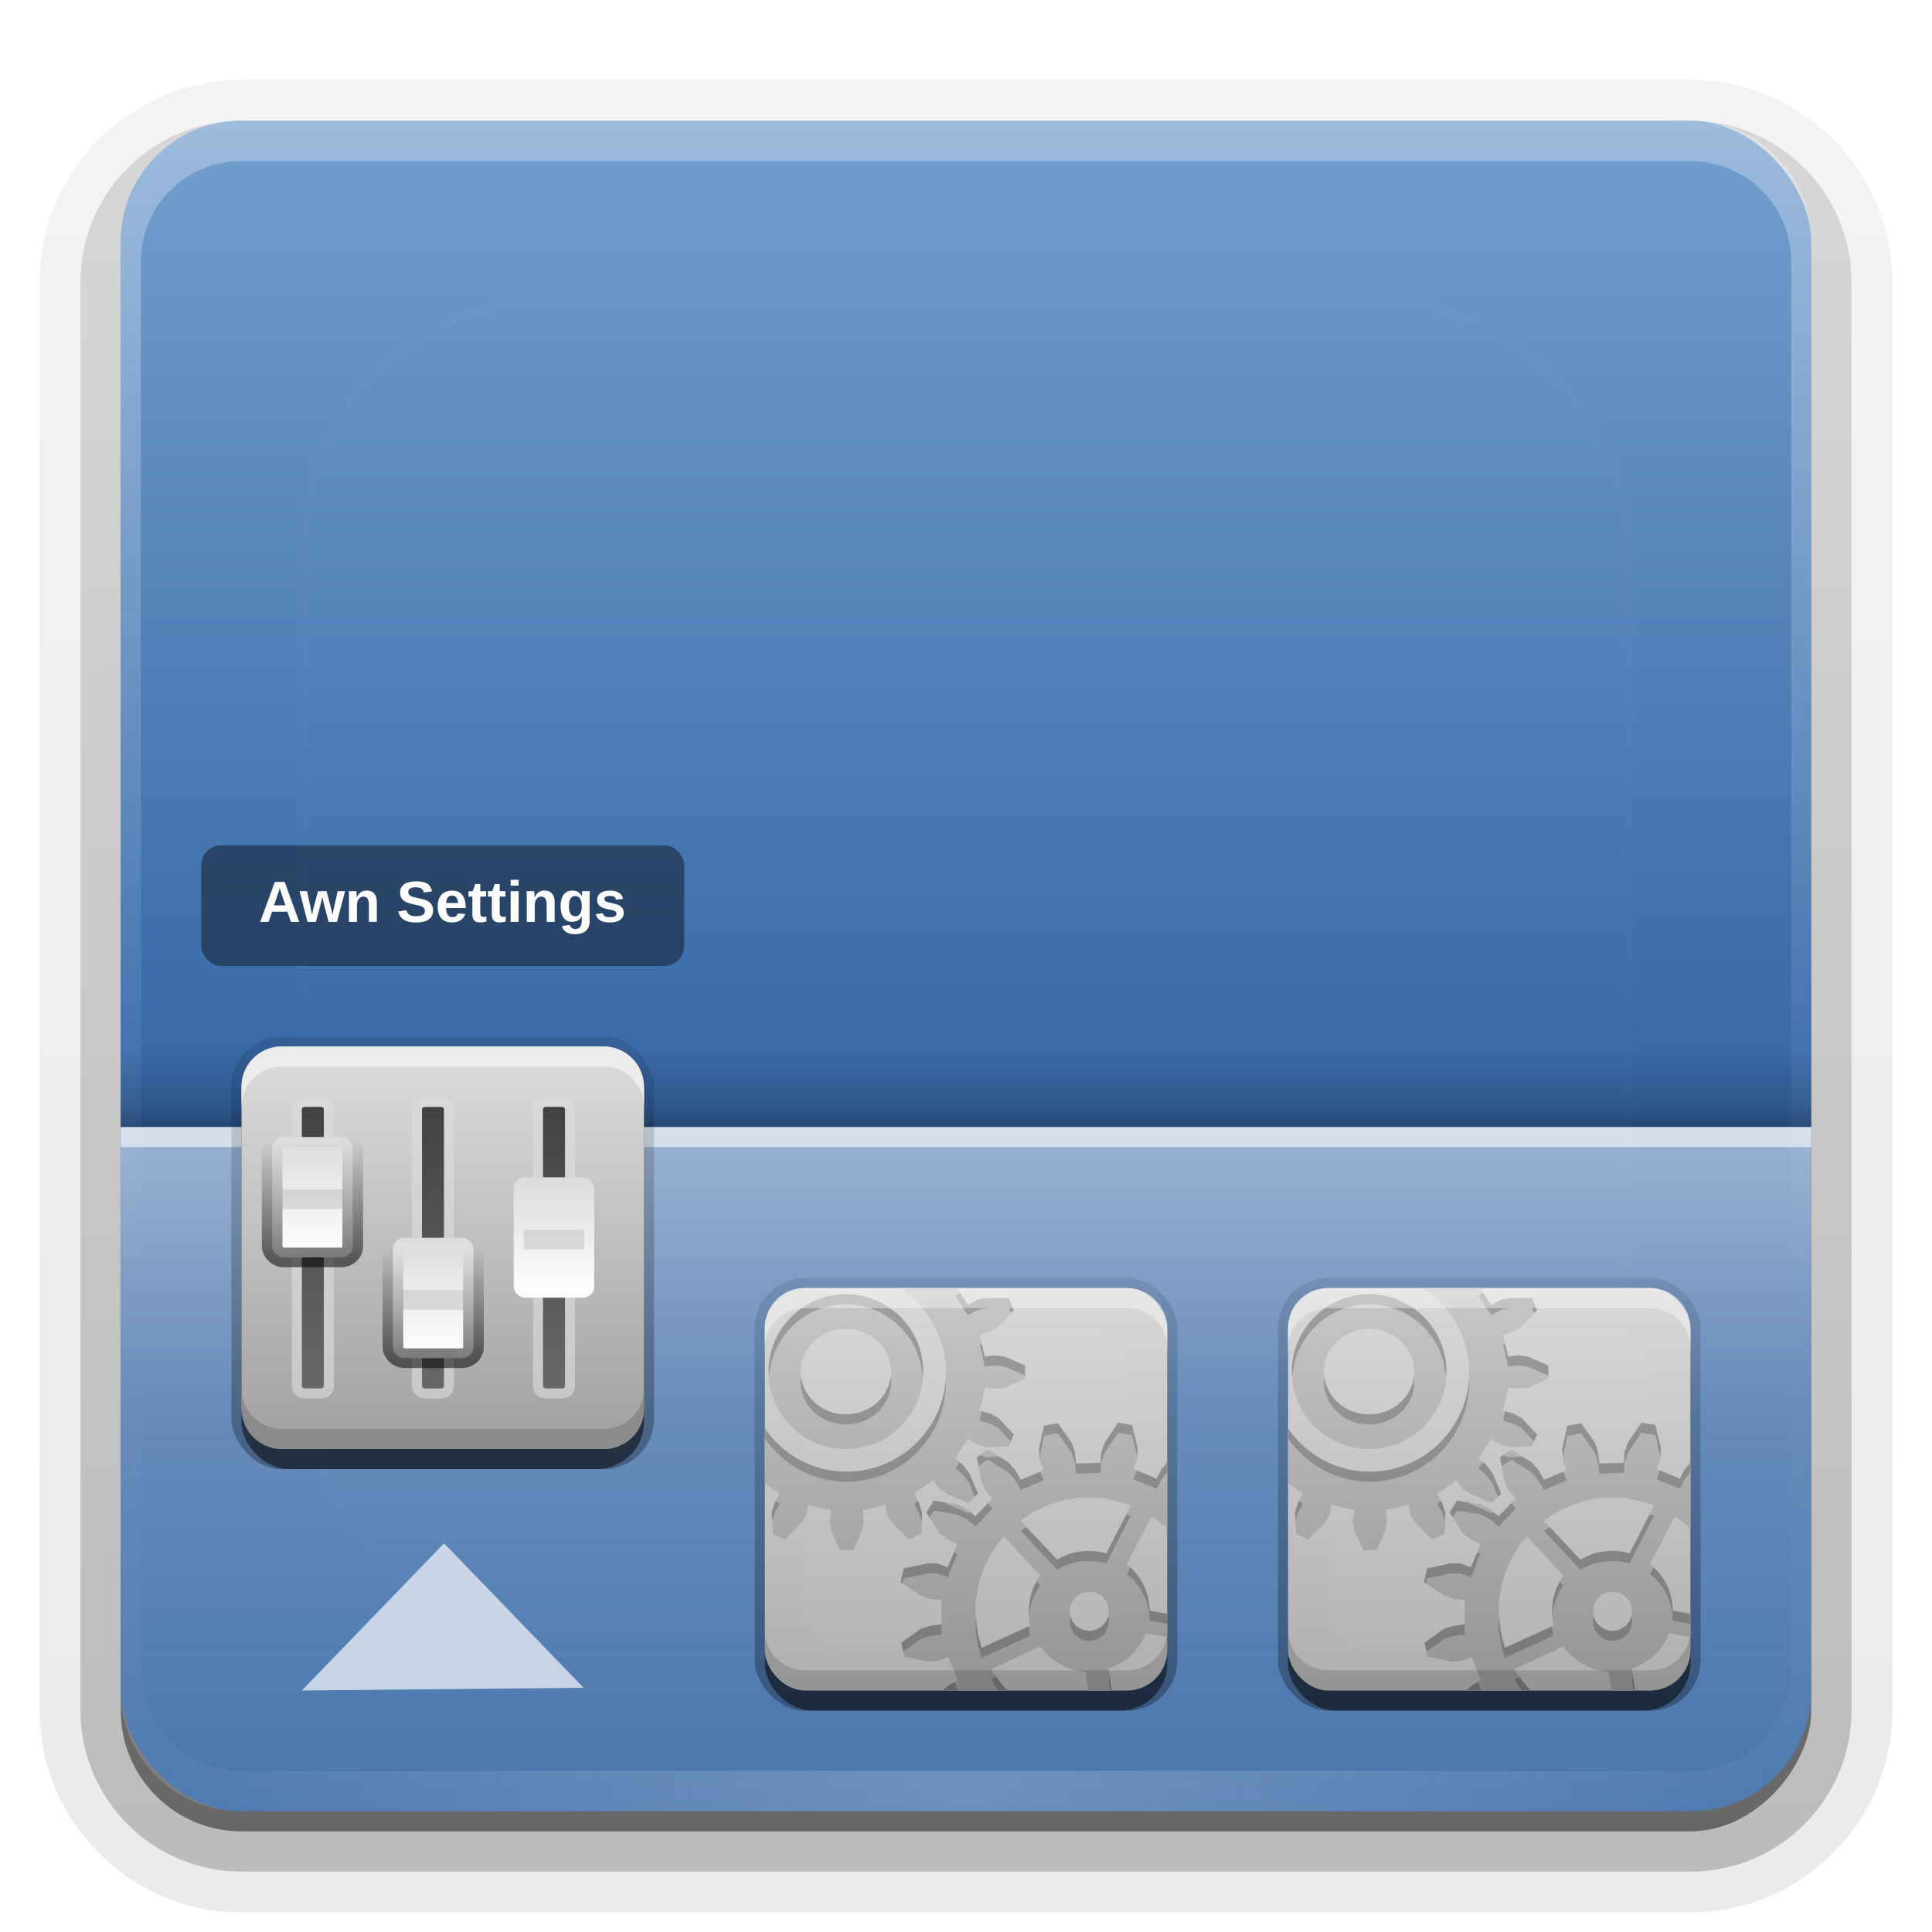 <svg height="96" width="96" xmlns="http://www.w3.org/2000/svg" xmlns:xlink="http://www.w3.org/1999/xlink"><linearGradient id="a"><stop offset="0" stop-color="#fefefe"/><stop offset="1" stop-color="#fefefe" stop-opacity="0"/></linearGradient><linearGradient id="b" gradientUnits="userSpaceOnUse" x1="36.357" x2="36.357" xlink:href="#a" y1="6" y2="63.893"/><filter id="c" color-interpolation-filters="sRGB" height="1.384" width="1.384" x="-.192" y="-.192"><feGaussianBlur stdDeviation="5.28"/></filter><linearGradient id="d" gradientUnits="userSpaceOnUse" x1="48" x2="48" xlink:href="#a" y1="20.221" y2="138.661"/><radialGradient id="e" cx="48" cy="90.172" gradientTransform="matrix(1.157 0 0 .996 -7.551 .197)" gradientUnits="userSpaceOnUse" r="42" xlink:href="#a"/><clipPath id="f"><rect height="84" rx="6" width="84" x="6" y="6"/></clipPath><linearGradient id="g" gradientUnits="userSpaceOnUse" x1="40" x2="40" y1="56.209" y2="104"><stop offset="0" stop-color="#fefefe"/><stop offset=".296" stop-color="#fefefe" stop-opacity=".498"/><stop offset="1" stop-color="#fefefe" stop-opacity="0"/></linearGradient><linearGradient id="h" gradientUnits="userSpaceOnUse" x1="16" x2="16" y1="56" y2="52.091"><stop offset="0"/><stop offset=".259" stop-opacity=".498"/><stop offset="1" stop-opacity="0"/></linearGradient><linearGradient id="i" gradientUnits="userSpaceOnUse" x1="48" x2="48" y1="56.252" y2="5.988"><stop offset="0" stop-color="#3465a4"/><stop offset="1" stop-color="#729fcf"/></linearGradient><filter id="j" color-interpolation-filters="sRGB"><feGaussianBlur stdDeviation=".8"/></filter><clipPath id="k"><path d="m33 1c-.277 0-.542.055-.781.156-.372.263-.714.582-1 .938-.138.272-.219.58-.219.906v4.969c.89 1.293 2.374 2.156 4.062 2.156 2.727 0 4.938-2.211 4.938-4.938 0-1.77-.944-3.316-2.344-4.188zm7.531 0 .562.844.469-.25.438-.094h1.125l.25.594-.75.812-.406.25-.531.156.25 1.094.5-.062.469.062 1.031.438v.656l-1.031.469-.469.031-.5-.031-.25 1.125.531.156.406.219.75.812-.25.594-1.125.031-.438-.125-.469-.281-.625.969.375.312.312.406.438 1.031-.469.469-1.031-.438-.406-.25-.312-.438-.969.656.25.438.156.5-.031 1.062-.625.281-.781-.781-.281-.406-.094-.531-1.125.25.031.5-.062.5-.438 1h-.656l-.469-1-.031-.5.031-.5-1.125-.25-.094.531-.281.406-.781.781-.594-.281-.062-1.062.156-.5.25-.438-.75-.5v8.281c0 1.108.892 2 2 2h6.844l.281-.25.469-.25-.469-1.156-.531.188-.5.031-1.156-.25-.156-.688.969-.688.5-.156.531-.062v-1.219l-.531-.031-.5-.188-1-.656.156-.688 1.156-.25h.5l.531.188.469-1.156-.5-.25-.406-.312-.625-1 .375-.594 1.156.188.5.25.406.344.844-.875-.344-.406-.219-.469-.219-1.188.562-.375 1 .625.344.375.281.5 1.125-.469-.188-.531-.031-.531.25-1.156.688-.125.688.969.156.469.062.562 1.219-.031.031-.531.188-.5.656-.969.688.125.281 1.156-.031.531-.188.5 1.156.469.25-.469.281-.344v-6.656c0-1.108-.892-2-2-2zm-5.5.312c2.122 0 3.844 1.722 3.844 3.844s-1.722 3.844-3.844 3.844-3.844-1.722-3.844-3.844 1.722-3.844 3.844-3.844zm0 1.719c-1.242 0-2.25.952-2.25 2.125s1.008 2.125 2.25 2.125 2.25-.952 2.25-2.125-1.008-2.125-2.25-2.125zm12.094 8.375c-1.276 0-2.46.442-3.406 1.156l1.812 1.938c.461-.287 1.011-.438 1.594-.438.294 0 .575.046.844.125l1.219-2.375c-.64-.252-1.333-.406-2.062-.406zm3.094.938-1.219 2.375c.686.544 1.114 1.372 1.125 2.312l.875.156v-4.219c-.242-.228-.502-.442-.781-.625zm-7.344 1c-.873.994-1.406 2.293-1.406 3.719 0 .637.118 1.241.312 1.812l2.406-1.094c-.055-.228-.062-.474-.062-.719 0-.663.199-1.284.562-1.781zm4.25 2.75c-.535 0-.969.434-.969.969s.434.969.969.969.969-.434.969-.969-.434-.969-.969-.969zm2.812 2.062c-.322.824-1.002 1.465-1.844 1.75l.156 1.094h.75c1.108 0 2-.892 2-2v-.656zm-5.25.656-2.438 1.125c.23.39.498.74.812 1.062h4l-.125-.938c-.934-.054-1.735-.535-2.25-1.25z"/></clipPath><filter id="l" color-interpolation-filters="sRGB" height="1.36" width="1.36" x="-.18" y="-.18"><feGaussianBlur stdDeviation="1.2"/></filter><clipPath id="m"><rect height="20" rx="2" width="20" x="1" y="1"/></clipPath><clipPath id="n"><rect height="20" rx="2" width="20" x="1" y="1"/></clipPath><linearGradient id="o" gradientUnits="userSpaceOnUse" x1="11.375" x2="11.375" y1="22" y2="-9.817"><stop offset="0"/><stop offset="1" stop-opacity="0"/></linearGradient><linearGradient id="p" gradientUnits="userSpaceOnUse" x1="8.059" x2="8.059" y1="21" y2=".995"><stop offset="0" stop-color="#afafaf"/><stop offset="1" stop-color="#d8d8d8"/></linearGradient><linearGradient id="q" gradientUnits="userSpaceOnUse" x1="3.983" x2="3.983" y1="20.259" y2="-.188"><stop offset="0" stop-color="#969696"/><stop offset="1" stop-color="#cacaca"/></linearGradient><linearGradient id="r" gradientUnits="userSpaceOnUse" x1="54.094" x2="53.634" xlink:href="#w" y1="42.659" y2="20.779"/><linearGradient id="s" gradientUnits="userSpaceOnUse" x1="50.448" x2="50.448" y1="20.407" y2="41.423"><stop offset="0" stop-color="#dcdcdc"/><stop offset="1" stop-color="#fefefe"/></linearGradient><linearGradient id="t" gradientUnits="userSpaceOnUse" x1="54.094" x2="54.072" xlink:href="#w" y1="42.659" y2="22.156"/><linearGradient id="u" gradientTransform="matrix(.199 0 0 .181 -1.734 -.592)" gradientUnits="userSpaceOnUse" x1="51.484" x2="51.484" y1="23" y2="105"><stop offset="0" stop-color="#414141"/><stop offset="1" stop-color="#696969"/></linearGradient><linearGradient id="v" gradientTransform="matrix(.199 0 0 .181 -1.734 -.592)" gradientUnits="userSpaceOnUse" x1="45.987" x2="45.987" y1="105" y2="22.99"><stop offset="0" stop-color="#c8c8c8"/><stop offset="1" stop-color="#d9d9d9"/></linearGradient><linearGradient id="w"><stop offset="0" stop-opacity=".539"/><stop offset="1" stop-opacity="0"/></linearGradient><linearGradient id="x" gradientUnits="userSpaceOnUse" x1="8.059" x2="8.059" y1="21" y2=".995"><stop offset="0" stop-color="#a0a0a0"/><stop offset="1" stop-color="#dcdcdc"/></linearGradient><linearGradient id="y" gradientTransform="matrix(1.006 0 0 .994 100 0)" gradientUnits="userSpaceOnUse" x1="45.448" x2="45.448" y1="92.54" y2="7.017"><stop offset="0"/><stop offset="1" stop-opacity=".588"/></linearGradient><linearGradient id="z" gradientTransform="matrix(1.024 0 0 1.012 -1.143 -98.071)" gradientUnits="userSpaceOnUse" x1="32.251" x2="32.251" xlink:href="#y" y1="6.132" y2="90.239"/><linearGradient id="A" gradientTransform="translate(0 -97)" gradientUnits="userSpaceOnUse" x1="32.251" x2="32.251" xlink:href="#y" y1="6.132" y2="90.239"/><g><g fill="url(#z)"><path d="m12-95.031c-5.511 0-10.031 4.52-10.031 10.031v71c0 5.511 4.52 10.031 10.031 10.031h72c5.511 0 10.031-4.52 10.031-10.031v-71c0-5.511-4.52-10.031-10.031-10.031z" opacity=".08" transform="scale(1 -1)"/><path d="m12-94.031c-4.972 0-9.031 4.06-9.031 9.031v71c0 4.972 4.06 9.031 9.031 9.031h72c4.972 0 9.031-4.06 9.031-9.031v-71c0-4.972-4.06-9.031-9.031-9.031z" opacity=".1" transform="scale(1 -1)"/><path d="m12-93c-4.409 0-8 3.591-8 8v71c0 4.409 3.591 8 8 8h72c4.409 0 8-3.591 8-8v-71c0-4.409-3.591-8-8-8z" opacity=".2" transform="scale(1 -1)"/><rect height="85" opacity=".3" rx="7" transform="scale(1 -1)" width="86" x="5" y="-92"/></g><rect fill="url(#A)" height="84" opacity=".45" rx="6" transform="scale(1 -1)" width="84" x="6" y="-91"/></g><rect fill="url(#i)" height="84" rx="6" width="84" x="6" y="6"/><path d="m12 6c-3.324 0-6 2.676-6 6v2 68 2c0 .335.041.651.094.969.049.296.097.597.188.875.01.03.021.064.031.094.099.288.235.547.375.812.145.274.316.536.5.781s.374.473.594.688c.44.428.943.815 1.5 1.094.279.14.573.247.875.344-.256-.1-.487-.236-.719-.375-.007-.004-.024.004-.031 0-.032-.019-.062-.043-.094-.062-.12-.077-.231-.164-.344-.25-.106-.081-.213-.161-.312-.25-.178-.161-.347-.345-.5-.531-.108-.13-.218-.265-.312-.406-.025-.038-.038-.086-.062-.125-.065-.103-.13-.205-.188-.312-.101-.195-.206-.416-.281-.625-.008-.022-.024-.041-.031-.062-.032-.092-.036-.187-.062-.281-.03-.107-.07-.203-.094-.312-.073-.342-.125-.698-.125-1.062v-2-68-2c0-2.782 2.218-5 5-5h2 68 2c2.782 0 5 2.218 5 5v2 68 2c0 .364-.052.721-.125 1.062-.044.207-.088.398-.156.594-.008.022-.023.041-.031.062-.063.174-.138.367-.219.531-.042.083-.079.17-.125.25-.055.097-.127.188-.188.281-.094.141-.205.276-.312.406-.143.174-.303.347-.469.5-.011.01-.02.021-.031.031-.138.126-.285.234-.438.344-.103.073-.204.153-.312.219-.007.004-.024-.004-.031 0-.232.139-.463.275-.719.375.302-.097.596-.204.875-.344.557-.279 1.06-.666 1.5-1.094.22-.214.409-.442.594-.688s.355-.508.5-.781c.14-.265.276-.525.375-.812.01-.031.021-.063.031-.094.09-.278.139-.579.188-.875.052-.318.094-.634.094-.969v-2-68-2c0-3.324-2.676-6-6-6z" fill="url(#b)" opacity=".3"/><path d="m12 90c-3.324 0-6-2.676-6-6v-2-68-2c0-.335.041-.651.094-.969.049-.296.097-.597.188-.875.01-.03.021-.064.031-.094.099-.288.235-.547.375-.812.145-.274.316-.536.5-.781s.374-.473.594-.688c.44-.428.943-.815 1.5-1.094.279-.14.573-.247.875-.344-.256.1-.487.236-.719.375-.007.004-.024-.004-.031 0-.032.019-.062.043-.094.062-.12.077-.231.164-.344.25-.106.081-.213.161-.312.25-.178.161-.347.345-.5.531-.108.13-.218.265-.312.406-.025.038-.038.086-.062.125-.065.103-.13.205-.188.312-.101.195-.206.416-.281.625-.008.022-.024.041-.031.062-.032.092-.036.187-.062.281-.03.107-.07.203-.094.312-.073.342-.125.698-.125 1.062v2 68 2c0 2.782 2.218 5 5 5h2 68 2c2.782 0 5-2.218 5-5v-2-68-2c0-.364-.052-.721-.125-1.062-.044-.207-.088-.398-.156-.594-.008-.022-.023-.041-.031-.062-.063-.174-.138-.367-.219-.531-.042-.083-.079-.17-.125-.25-.055-.097-.127-.188-.188-.281-.094-.141-.205-.276-.312-.406-.143-.174-.303-.347-.469-.5-.011-.01-.02-.021-.031-.031-.138-.126-.285-.234-.438-.344-.103-.073-.204-.153-.312-.219-.007-.004-.024.004-.031 0-.232-.139-.463-.275-.719-.375.302.097.596.204.875.344.557.279 1.06.666 1.5 1.094.22.214.409.442.594.688s.355.508.5.781c.14.265.276.525.375.812.01.031.021.063.031.094.09.278.139.579.188.875.052.318.094.634.094.969v2 68 2c0 3.324-2.676 6-6 6z" fill="url(#e)" opacity=".2"/><rect height="66" rx="12" style="opacity:.1;stroke:#fefefe;stroke-width:.5;stroke-linecap:round;clip-path:url(#f);fill:url(#d);filter:url(#c)" width="66" x="15" y="15"/><path d="m6 56v28c0 3.324 2.676 6 6 6h72c3.324 0 6-2.676 6-6v-28z" fill="url(#g)" opacity=".5"/><path d="m6 56h84v1h-84z" fill="#fefefe" opacity=".6"/><path d="m6 56h84v1h-84z" opacity="0"/><path d="m6 52h84v4h-84z" fill="url(#h)" opacity=".3"/><path d="m22.065 76.686-7.065 7.314 14-.135z" fill="#fefefe" fill-opacity=".678"/><g transform="translate(-80.75 21.5)"><g transform="translate(117.75 41.5)"><g><g><rect fill="url(#o)" height="21.5" opacity=".3" rx="2.5" width="21" x=".5" y=".5"/><rect height="20" opacity=".5" rx="2.381" ry="2.326" width="20" x="1" y="2"/></g><rect fill="url(#p)" fill-rule="evenodd" height="20" rx="2" width="20" x="1" y="1"/></g><rect clip-path="url(#m)" fill="#fefefe" filter="url(#l)" height="16" opacity=".15" rx="2" width="16" x="3" y="3"/><path clip-path="url(#n)" d="m4.75-3.656-.469 1-.031.469.031.531-1.125.219-.094-.469-.281-.438-.781-.781-.594.25-.062 1.125.156.469.25.438-.969.625-.312-.375-.375-.312-1.062-.375-.469.438.438 1.031.281.406.406.312-.656.938-.406-.25-.469-.094h-1.125l-.281.594.781.812.438.25.5.156-.25 1.094-.5-.062-.5.062-1 .438v.656l1 .469.5.031.5-.031.25 1.125-.5.156-.438.219-.781.812.281.594 1.125.031.469-.125.406-.281.656.969-.406.312-.281.406-.438 1.031.469.469 1.062-.438.375-.25.312-.438.969.656-.25.438-.156.5.062 1.062.594.281.781-.781.281-.406.094-.531 1.125.25-.031.5.031.5.469 1h.656l.438-1 .062-.5-.031-.5 1.125-.25.094.531.281.406.781.781.625-.281.031-1.062-.156-.5-.25-.438.969-.656.312.438.406.25 1.031.438.469-.469-.438-1.031-.312-.406-.375-.312.625-.969.469.281.438.125 1.125-.031.25-.594-.75-.812-.406-.219-.531-.156.25-1.125.5.031.469-.031 1.031-.469v-.656l-1.031-.438-.469-.062-.5.062-.25-1.094.531-.156.406-.25.75-.812-.25-.594h-1.125l-.438.094-.469.25-.625-.938.375-.312.312-.406.438-1.031-.469-.438-1.031.375-.406.312-.312.375-.969-.625.25-.438.156-.469-.031-1.125-.625-.25-.781.781-.281.438-.094.469-1.125-.219.031-.531-.062-.469-.438-1zm.312 3.906c2.727 0 4.938 2.211 4.938 4.938 0 2.727-2.211 4.938-4.938 4.938-2.727 0-4.938-2.211-4.938-4.938 0-2.727 2.211-4.938 4.938-4.938zm-.031 1.062c-2.122 0-3.844 1.722-3.844 3.844s1.722 3.844 3.844 3.844 3.844-1.722 3.844-3.844-1.722-3.844-3.844-3.844zm0 1.719c1.242 0 2.25.952 2.25 2.125s-1.008 2.125-2.25 2.125-2.25-.952-2.25-2.125 1.008-2.125 2.25-2.125zm13.531 4.656-.656.969-.188.5-.031.531-1.219.031-.062-.562-.156-.469-.688-.969-.688.125-.25 1.156.031.531.188.531-1.125.469-.281-.5-.344-.375-1-.625-.562.375.219 1.188.219.469.344.406-.844.875-.406-.344-.5-.25-1.156-.188-.375.594.625 1 .406.312.5.25-.469 1.156-.531-.188h-.5l-1.156.25-.156.688 1 .656.5.188.531.031v1.219l-.531.062-.5.156-.969.688.156.688 1.156.25.5-.031.531-.188.469 1.156-.469.25-.406.344-.625 1 .406.562 1.156-.188.469-.25.406-.344.875.844-.344.438-.219.469-.219 1.156.594.375 1-.625.344-.406.25-.5 1.125.469-.156.531-.031.5.25 1.188.688.125.688-1 .156-.469.031-.562h1.25l.031.531.188.5.688.969.688-.156.25-1.156-.062-.5-.156-.531 1.125-.469.25.469.344.406 1 .625.594-.406-.219-1.156-.25-.469-.344-.406.875-.875.406.344.469.219 1.188.219.375-.594-.656-1-.406-.344-.469-.25.469-1.125.5.156.531.031 1.156-.25.125-.688-.969-.688-.5-.156-.531-.031-.031-1.25.562-.031.469-.188.969-.688-.125-.688-1.156-.219-.531.031-.5.156-.5-1.125.5-.25.375-.344.625-1-.375-.594-1.188.219-.438.25-.438.344-.875-.875.344-.406.25-.469.188-1.156-.594-.406-.969.656-.344.406-.25.469-1.156-.469.188-.5.031-.531-.281-1.156zm-1.438 3.719c.73 0 1.422.154 2.062.406l-1.219 2.375c-.269-.079-.55-.125-.844-.125-.583 0-1.133.15-1.594.438l-1.812-1.938c.946-.715 2.13-1.156 3.406-1.156zm3.094.938c1.539 1.009 2.563 2.742 2.562 4.719 0 .148-.02.293-.031.438l-2.625-.469c-.011-.94-.439-1.768-1.125-2.312zm-7.344 1 1.812 1.938c-.363.497-.562 1.119-.562 1.781 0 .245.007.491.062.719l-2.406 1.094c-.195-.572-.312-1.175-.312-1.812 0-1.426.533-2.725 1.406-3.719zm4.25 2.75c.535 0 .969.434.969.969s-.434.969-.969.969-.969-.434-.969-.969.434-.969.969-.969zm2.812 2.062 2.625.469c-.56 1.937-2.154 3.463-4.125 3.938l-.344-2.656c.841-.285 1.522-.926 1.844-1.75zm-5.25.656c.515.715 1.316 1.196 2.25 1.25l.375 2.656c-.06.002-.127-0-.188 0-2.071 0-3.892-1.116-4.875-2.781z" fill="url(#q)"/></g><path d="m128.438 42.719-.219.188.625.938.469-.25.438-.094h1.125l.094.25.156-.156-.25-.594h-1.125l-.438.094-.469.25-.406-.625zm-5.656.094c-2.122 0-3.844 1.722-3.844 3.844 0 .085.026.166.031.25.13-2.004 1.776-3.594 3.812-3.594s3.682 1.59 3.812 3.594c.005-.084.031-.165.031-.25 0-2.122-1.722-3.844-3.844-3.844zm6.75 2.469-.094.031.25 1.094.5-.062.469.062 1.031.438v-.5l-1.031-.438-.469-.062-.5.062-.156-.625zm-8.969 1.625c-.01.082-.031.166-.031.25 0 1.173 1.008 2.125 2.25 2.125s2.25-.952 2.25-2.125c0-.084-.021-.168-.031-.25-.131 1.056-1.066 1.875-2.219 1.875s-2.088-.819-2.219-1.875zm7.188.031c-.132 2.609-2.296 4.688-4.938 4.688-1.692 0-3.171-.858-4.062-2.156v.5c.89 1.293 2.374 2.156 4.062 2.156 2.727 0 4.938-2.211 4.938-4.938 0-.085.004-.166 0-.25zm1.781 1.688-.094.469.531.156.406.219.594.656.156-.344-.75-.812-.406-.219-.438-.125zm6.781.562-.656.969-.188.5-.031.531-1.219.031-.062-.562-.156-.469-.688-.969-.688.125-.25 1.156.031.406.219-1.062.688-.125.688.969.156.469.062.562 1.219-.031.031-.531.188-.5.656-.969.688.125.25 1.062.031-.406-.281-1.156zm-6.875 1.625-.156.094.094.438.469-.312 1 .625.344.375.281.5 1.125-.469-.156-.438-.969.406-.281-.5-.344-.375-.438-.281-.656.031-.312-.094zm-1 .344-.219.312.375.312.312.406.281.688.156-.156-.438-1.031-.312-.406zm10.312 0-.281.344-.25.469-1-.406-.156.438 1.156.469.25-.469.281-.344zm-11.594 1.906-.375.594.156.25.219-.344 1.156.188.5.25.406.344.844-.875-.219-.281-.625.656-.281-.219-.062.062-1.031-.438-.156-.094zm-7.875.031-.031.062-.156.5.031.406.125-.406.25-.438zm7.094 0-.219.125.25.438.156.469v-.469l-.156-.5-.031-.062zm10.344.656-1 1.938c-.269-.079-.55-.125-.844-.125-.583 0-1.133.15-1.594.438l-1.531-1.625c-.095.063-.191.119-.281.188l1.812 1.938c.461-.287 1.011-.438 1.594-.438.294 0 .575.046.844.125l1.219-2.375c-.07-.027-.148-.038-.219-.062zm-14.719.281v.25l.031-.25zm1.625 0v.156l.031-.156zm4.531 1.594-.312.75-.531-.188h-.5l-1.156.25-.156.688.094.062.062-.25 1.156-.25h.5l.531.188.469-1.156-.156-.094zm8.75.75-.156.344c.686.544 1.114 1.372 1.125 2.312l.875.156v-.5l-.875-.156c-.01-.862-.381-1.615-.969-2.156zm-4.656.719c-.242.438-.375.933-.375 1.469 0 .122-.009.254 0 .375.023-.616.222-1.19.562-1.656zm-3 1.719c-.004.086-.031.163-.031.25 0 .637.118 1.241.312 1.812l2.406-1.094c-.037-.152-.056-.306-.062-.469l-2.344 1.062c-.169-.495-.255-1.018-.281-1.562zm4.688 0c-.022.082-.031.161-.031.25 0 .535.434.969.969.969.535 0 .969-.434.969-.969 0-.089-.009-.168-.031-.25-.112.411-.491.719-.938.719-.446 0-.825-.308-.938-.719zm-6.406.406-.531.062-.5.156-.969.688.094.438.875-.625.5-.156.531-.062v-.5zm2.719 2.594-.25.125c.115.196.237.383.375.562h.438c-.206-.212-.392-.445-.562-.688zm5.656.062c-.022.008-.04.024-.062.031l.062.594h.094zm-7.719.219-.312.156-.281.25h.75z" opacity=".2"/><path clip-path="url(#k)" d="m37.656 1c1.4.871 2.344 2.417 2.344 4.188 0 2.727-2.211 4.938-4.938 4.938-1.689 0-3.172-.863-4.062-2.156v2.75l.75.5-.25.438-.156.5.062 1.062.594.281.781-.781.281-.406.094-.531 1.125.25-.031.5.031.5.469 1h.656l.438-1 .062-.5-.031-.5 1.125-.25.094.531.281.406.781.781.625-.281.031-1.062-.156-.5-.25-.438.969-.656.312.438.406.25 1.031.438.469-.469-.438-1.031-.312-.406-.375-.312.625-.969.469.281.438.125 1.125-.031.25-.594-.75-.812-.406-.219-.531-.156.25-1.125.5.031.469-.031 1.031-.469v-.656l-1.031-.438-.469-.062-.5.062-.25-1.094.531-.156.406-.25.75-.812-.25-.594h-1.125l-.438.094-.469.25-.562-.844zm-5.438.156c-.458.193-.823.551-1.031 1 .295-.376.641-.723 1.031-1zm2.812.156c-2.122 0-3.844 1.722-3.844 3.844s1.722 3.844 3.844 3.844 3.844-1.722 3.844-3.844-1.722-3.844-3.844-3.844zm0 1.719c1.242 0 2.25.952 2.25 2.125s-1.008 2.125-2.25 2.125-2.25-.952-2.25-2.125 1.008-2.125 2.25-2.125zm13.531 4.656-.656.969-.188.5-.031.531-1.219.031-.062-.562-.156-.469-.688-.969-.688.125-.25 1.156.031.531.188.531-1.125.469-.281-.5-.344-.375-1-.625-.562.375.219 1.188.219.469.344.406-.844.875-.406-.344-.5-.25-1.156-.188-.375.594.625 1 .406.312.5.25-.469 1.156-.531-.188h-.5l-1.156.25-.156.688 1 .656.5.188.531.031v1.219l-.531.062-.5.156-.969.688.156.688 1.156.25.5-.031.531-.188.469 1.156-.469.25-.281.25h3.219c-.315-.323-.582-.672-.812-1.062l2.438-1.125c.515.715 1.316 1.196 2.25 1.25l.125.938h1.188l-.156-1.094c.841-.285 1.522-.926 1.844-1.75l1.062.188v-1.156l-.875-.156c-.011-.94-.439-1.768-1.125-2.312l1.219-2.375c.279.183.539.397.781.625v-3.312l-.281.344-.25.469-1.156-.469.188-.5.031-.531-.281-1.156zm-1.438 3.719c.73 0 1.422.154 2.062.406l-1.219 2.375c-.269-.079-.55-.125-.844-.125-.583 0-1.133.15-1.594.438l-1.812-1.938c.946-.715 2.13-1.156 3.406-1.156zm-4.25 1.938 1.812 1.938c-.363.497-.562 1.119-.562 1.781 0 .245.007.491.062.719l-2.406 1.094c-.195-.572-.312-1.175-.312-1.812 0-1.426.533-2.725 1.406-3.719zm4.25 2.75c.535 0 .969.434.969.969s-.434.969-.969.969-.969-.434-.969-.969.434-.969.969-.969z" fill="#fefefe" filter="url(#j)" opacity=".5" transform="translate(87.75 41.5)"/><g fill-rule="evenodd" transform="translate(117.75 41.5)"><path d="m3.0 1c-1.108 0-2.0.892-2 2v1c0-1.108.892-2 2-2h16c1.108 0 2 .892 2 2v-1c0-1.108-.892-2-2-2z" fill="#fefefe" opacity=".4"/><path d="m3 21c-1.108 0-2-.892-2-2v-1c0 1.108.892 2 2 2h16c1.108 0 2-.892 2-2v1c0 1.108-.892 2-2 2z" opacity=".15"/></g></g><g transform="translate(-54.75 21.5)"><g transform="translate(117.75 41.5)"><g><g><rect fill="url(#o)" height="21.5" opacity=".3" rx="2.5" width="21" x=".5" y=".5"/><rect height="20" opacity=".5" rx="2.381" ry="2.326" width="20" x="1" y="2"/></g><rect fill="url(#p)" fill-rule="evenodd" height="20" rx="2" width="20" x="1" y="1"/></g><rect clip-path="url(#m)" fill="#fefefe" filter="url(#l)" height="16" opacity=".15" rx="2" width="16" x="3" y="3"/><path clip-path="url(#n)" d="m4.75-3.656-.469 1-.031.469.031.531-1.125.219-.094-.469-.281-.438-.781-.781-.594.25-.062 1.125.156.469.25.438-.969.625-.312-.375-.375-.312-1.062-.375-.469.438.438 1.031.281.406.406.312-.656.938-.406-.25-.469-.094h-1.125l-.281.594.781.812.438.25.5.156-.25 1.094-.5-.062-.5.062-1 .438v.656l1 .469.5.031.5-.031.25 1.125-.5.156-.438.219-.781.812.281.594 1.125.031.469-.125.406-.281.656.969-.406.312-.281.406-.438 1.031.469.469 1.062-.438.375-.25.312-.438.969.656-.25.438-.156.5.062 1.062.594.281.781-.781.281-.406.094-.531 1.125.25-.031.5.031.5.469 1h.656l.438-1 .062-.5-.031-.5 1.125-.25.094.531.281.406.781.781.625-.281.031-1.062-.156-.5-.25-.438.969-.656.312.438.406.25 1.031.438.469-.469-.438-1.031-.312-.406-.375-.312.625-.969.469.281.438.125 1.125-.031.25-.594-.75-.812-.406-.219-.531-.156.25-1.125.5.031.469-.031 1.031-.469v-.656l-1.031-.438-.469-.062-.5.062-.25-1.094.531-.156.406-.25.75-.812-.25-.594h-1.125l-.438.094-.469.25-.625-.938.375-.312.312-.406.438-1.031-.469-.438-1.031.375-.406.312-.312.375-.969-.625.25-.438.156-.469-.031-1.125-.625-.25-.781.781-.281.438-.094.469-1.125-.219.031-.531-.062-.469-.438-1zm.312 3.906c2.727 0 4.938 2.211 4.938 4.938 0 2.727-2.211 4.938-4.938 4.938-2.727 0-4.938-2.211-4.938-4.938 0-2.727 2.211-4.938 4.938-4.938zm-.031 1.062c-2.122 0-3.844 1.722-3.844 3.844s1.722 3.844 3.844 3.844 3.844-1.722 3.844-3.844-1.722-3.844-3.844-3.844zm0 1.719c1.242 0 2.25.952 2.25 2.125s-1.008 2.125-2.25 2.125-2.25-.952-2.25-2.125 1.008-2.125 2.25-2.125zm13.531 4.656-.656.969-.188.5-.031.531-1.219.031-.062-.562-.156-.469-.688-.969-.688.125-.25 1.156.031.531.188.531-1.125.469-.281-.5-.344-.375-1-.625-.562.375.219 1.188.219.469.344.406-.844.875-.406-.344-.5-.25-1.156-.188-.375.594.625 1 .406.312.5.25-.469 1.156-.531-.188h-.5l-1.156.25-.156.688 1 .656.5.188.531.031v1.219l-.531.062-.5.156-.969.688.156.688 1.156.25.5-.031.531-.188.469 1.156-.469.25-.406.344-.625 1 .406.562 1.156-.188.469-.25.406-.344.875.844-.344.438-.219.469-.219 1.156.594.375 1-.625.344-.406.25-.5 1.125.469-.156.531-.031.5.25 1.188.688.125.688-1 .156-.469.031-.562h1.25l.031.531.188.5.688.969.688-.156.25-1.156-.062-.5-.156-.531 1.125-.469.25.469.344.406 1 .625.594-.406-.219-1.156-.25-.469-.344-.406.875-.875.406.344.469.219 1.188.219.375-.594-.656-1-.406-.344-.469-.25.469-1.125.5.156.531.031 1.156-.25.125-.688-.969-.688-.5-.156-.531-.031-.031-1.25.562-.031.469-.188.969-.688-.125-.688-1.156-.219-.531.031-.5.156-.5-1.125.5-.25.375-.344.625-1-.375-.594-1.188.219-.438.25-.438.344-.875-.875.344-.406.25-.469.188-1.156-.594-.406-.969.656-.344.406-.25.469-1.156-.469.188-.5.031-.531-.281-1.156zm-1.438 3.719c.73 0 1.422.154 2.062.406l-1.219 2.375c-.269-.079-.55-.125-.844-.125-.583 0-1.133.15-1.594.438l-1.812-1.938c.946-.715 2.13-1.156 3.406-1.156zm3.094.938c1.539 1.009 2.563 2.742 2.562 4.719 0 .148-.02.293-.031.438l-2.625-.469c-.011-.94-.439-1.768-1.125-2.312zm-7.344 1 1.812 1.938c-.363.497-.562 1.119-.562 1.781 0 .245.007.491.062.719l-2.406 1.094c-.195-.572-.312-1.175-.312-1.812 0-1.426.533-2.725 1.406-3.719zm4.25 2.75c.535 0 .969.434.969.969s-.434.969-.969.969-.969-.434-.969-.969.434-.969.969-.969zm2.812 2.062 2.625.469c-.56 1.937-2.154 3.463-4.125 3.938l-.344-2.656c.841-.285 1.522-.926 1.844-1.75zm-5.25.656c.515.715 1.316 1.196 2.25 1.25l.375 2.656c-.06.002-.127-0-.188 0-2.071 0-3.892-1.116-4.875-2.781z" fill="url(#q)"/></g><path d="m128.438 42.719-.219.188.625.938.469-.25.438-.094h1.125l.094.25.156-.156-.25-.594h-1.125l-.438.094-.469.25-.406-.625zm-5.656.094c-2.122 0-3.844 1.722-3.844 3.844 0 .085.026.166.031.25.13-2.004 1.776-3.594 3.812-3.594s3.682 1.59 3.812 3.594c.005-.084.031-.165.031-.25 0-2.122-1.722-3.844-3.844-3.844zm6.75 2.469-.094.031.25 1.094.5-.062.469.062 1.031.438v-.5l-1.031-.438-.469-.062-.5.062-.156-.625zm-8.969 1.625c-.01.082-.031.166-.031.25 0 1.173 1.008 2.125 2.25 2.125s2.25-.952 2.25-2.125c0-.084-.021-.168-.031-.25-.131 1.056-1.066 1.875-2.219 1.875s-2.088-.819-2.219-1.875zm7.188.031c-.132 2.609-2.296 4.688-4.938 4.688-1.692 0-3.171-.858-4.062-2.156v.5c.89 1.293 2.374 2.156 4.062 2.156 2.727 0 4.938-2.211 4.938-4.938 0-.085.004-.166 0-.25zm1.781 1.688-.094.469.531.156.406.219.594.656.156-.344-.75-.812-.406-.219-.438-.125zm6.781.562-.656.969-.188.5-.031.531-1.219.031-.062-.562-.156-.469-.688-.969-.688.125-.25 1.156.031.406.219-1.062.688-.125.688.969.156.469.062.562 1.219-.031.031-.531.188-.5.656-.969.688.125.25 1.062.031-.406-.281-1.156zm-6.875 1.625-.156.094.094.438.469-.312 1 .625.344.375.281.5 1.125-.469-.156-.438-.969.406-.281-.5-.344-.375-.438-.281-.656.031-.312-.094zm-1 .344-.219.312.375.312.312.406.281.688.156-.156-.438-1.031-.312-.406zm10.312 0-.281.344-.25.469-1-.406-.156.438 1.156.469.25-.469.281-.344zm-11.594 1.906-.375.594.156.25.219-.344 1.156.188.5.25.406.344.844-.875-.219-.281-.625.656-.281-.219-.062.062-1.031-.438-.156-.094zm-7.875.031-.031.062-.156.5.031.406.125-.406.25-.438zm7.094 0-.219.125.25.438.156.469v-.469l-.156-.5-.031-.062zm10.344.656-1 1.938c-.269-.079-.55-.125-.844-.125-.583 0-1.133.15-1.594.438l-1.531-1.625c-.095.063-.191.119-.281.188l1.812 1.938c.461-.287 1.011-.438 1.594-.438.294 0 .575.046.844.125l1.219-2.375c-.07-.027-.148-.038-.219-.062zm-14.719.281v.25l.031-.25zm1.625 0v.156l.031-.156zm4.531 1.594-.312.75-.531-.188h-.5l-1.156.25-.156.688.094.062.062-.25 1.156-.25h.5l.531.188.469-1.156-.156-.094zm8.75.75-.156.344c.686.544 1.114 1.372 1.125 2.312l.875.156v-.5l-.875-.156c-.01-.862-.381-1.615-.969-2.156zm-4.656.719c-.242.438-.375.933-.375 1.469 0 .122-.009.254 0 .375.023-.616.222-1.19.562-1.656zm-3 1.719c-.004.086-.031.163-.031.25 0 .637.118 1.241.312 1.812l2.406-1.094c-.037-.152-.056-.306-.062-.469l-2.344 1.062c-.169-.495-.255-1.018-.281-1.562zm4.688 0c-.022.082-.031.161-.031.25 0 .535.434.969.969.969.535 0 .969-.434.969-.969 0-.089-.009-.168-.031-.25-.112.411-.491.719-.938.719-.446 0-.825-.308-.938-.719zm-6.406.406-.531.062-.5.156-.969.688.094.438.875-.625.5-.156.531-.062v-.5zm2.719 2.594-.25.125c.115.196.237.383.375.562h.438c-.206-.212-.392-.445-.562-.688zm5.656.062c-.022.008-.04.024-.062.031l.062.594h.094zm-7.719.219-.312.156-.281.25h.75z" opacity=".2"/><path clip-path="url(#k)" d="m37.656 1c1.4.871 2.344 2.417 2.344 4.188 0 2.727-2.211 4.938-4.938 4.938-1.689 0-3.172-.863-4.062-2.156v2.75l.75.5-.25.438-.156.5.062 1.062.594.281.781-.781.281-.406.094-.531 1.125.25-.031.5.031.5.469 1h.656l.438-1 .062-.5-.031-.5 1.125-.25.094.531.281.406.781.781.625-.281.031-1.062-.156-.5-.25-.438.969-.656.312.438.406.25 1.031.438.469-.469-.438-1.031-.312-.406-.375-.312.625-.969.469.281.438.125 1.125-.031.25-.594-.75-.812-.406-.219-.531-.156.25-1.125.5.031.469-.031 1.031-.469v-.656l-1.031-.438-.469-.062-.5.062-.25-1.094.531-.156.406-.25.75-.812-.25-.594h-1.125l-.438.094-.469.25-.562-.844zm-5.438.156c-.458.193-.823.551-1.031 1 .295-.376.641-.723 1.031-1zm2.812.156c-2.122 0-3.844 1.722-3.844 3.844s1.722 3.844 3.844 3.844 3.844-1.722 3.844-3.844-1.722-3.844-3.844-3.844zm0 1.719c1.242 0 2.25.952 2.25 2.125s-1.008 2.125-2.25 2.125-2.25-.952-2.25-2.125 1.008-2.125 2.25-2.125zm13.531 4.656-.656.969-.188.5-.031.531-1.219.031-.062-.562-.156-.469-.688-.969-.688.125-.25 1.156.031.531.188.531-1.125.469-.281-.5-.344-.375-1-.625-.562.375.219 1.188.219.469.344.406-.844.875-.406-.344-.5-.25-1.156-.188-.375.594.625 1 .406.312.5.25-.469 1.156-.531-.188h-.5l-1.156.25-.156.688 1 .656.5.188.531.031v1.219l-.531.062-.5.156-.969.688.156.688 1.156.25.5-.031.531-.188.469 1.156-.469.25-.281.25h3.219c-.315-.323-.582-.672-.812-1.062l2.438-1.125c.515.715 1.316 1.196 2.25 1.25l.125.938h1.188l-.156-1.094c.841-.285 1.522-.926 1.844-1.75l1.062.188v-1.156l-.875-.156c-.011-.94-.439-1.768-1.125-2.312l1.219-2.375c.279.183.539.397.781.625v-3.312l-.281.344-.25.469-1.156-.469.188-.5.031-.531-.281-1.156zm-1.438 3.719c.73 0 1.422.154 2.062.406l-1.219 2.375c-.269-.079-.55-.125-.844-.125-.583 0-1.133.15-1.594.438l-1.812-1.938c.946-.715 2.13-1.156 3.406-1.156zm-4.25 1.938 1.812 1.938c-.363.497-.562 1.119-.562 1.781 0 .245.007.491.062.719l-2.406 1.094c-.195-.572-.312-1.175-.312-1.812 0-1.426.533-2.725 1.406-3.719zm4.25 2.75c.535 0 .969.434.969.969s-.434.969-.969.969-.969-.434-.969-.969.434-.969.969-.969z" fill="#fefefe" filter="url(#j)" opacity=".5" transform="translate(87.75 41.5)"/><g fill-rule="evenodd" transform="translate(117.75 41.5)"><path d="m3.0 1c-1.108 0-2.0.892-2 2v1c0-1.108.892-2 2-2h16c1.108 0 2 .892 2 2v-1c0-1.108-.892-2-2-2z" fill="#fefefe" opacity=".4"/><path d="m3 21c-1.108 0-2-.892-2-2v-1c0 1.108.892 2 2 2h16c1.108 0 2-.892 2-2v1c0 1.108-.892 2-2 2z" opacity=".15"/></g></g><rect height="6" opacity=".4" rx="1" width="24" x="10" y="42"/><g transform="translate(11 51)"><g><g><rect fill="url(#o)" height="21.5" opacity=".3" rx="2.5" width="21" x=".5" y=".5"/><rect height="20" opacity=".5" rx="2.381" ry="2.326" width="20" x="1" y="2"/></g><g fill-rule="evenodd"><rect fill="url(#x)" height="20" rx="2" width="20" x="1" y="1"/><path d="m3.0 1c-1.108 0-2 .892-2 2v1c0-1.108.892-2 2-2h16c1.108 0 2 .892 2 2v-1c0-1.108-.892-2-2-2z" fill="#ececec"/><path d="m3 21c-1.108 0-2-.892-2-2v-1c0 1.108.892 2 2 2h16c1.108 0 2-.892 2-2v1c0 1.108-.892 2-2 2z" fill="#8b8b8b"/></g></g><g><path d="m4.147 3.751h.796c.22 0 .398.162.398.362v13.765c0 .201-.177.362-.398.362h-.796c-.22 0-.398-.162-.398-.362v-13.765c0-.201.177-.362.398-.362zm5.969.004h.796c.22 0 .398.162.398.362v13.765c0 .201-.177.362-.398.362h-.796c-.22 0-.398-.162-.398-.362v-13.765c0-.201.177-.362.398-.362zm6.014-.004h.796c.22 0 .398.162.398.362v13.765c0 .201-.177.362-.398.362h-.796c-.22 0-.398-.162-.398-.362v-13.765c0-.201.177-.362.398-.362z" fill="url(#u)" fill-rule="evenodd" stroke="url(#v)" stroke-linejoin="round" stroke-width=".5"/><g stroke-width="3.586"><g transform="matrix(.286 0 0 .272 -4.69 5.02)"><rect fill="url(#s)" fill-rule="evenodd" height="22" rx="2" stroke="url(#t)" stroke-linejoin="round" width="14" x="46.201" y="20.159"/><path d="m47.948 31.541h10.507" fill="none" opacity=".1" stroke="#000"/></g><g transform="matrix(.286 0 0 .272 -10.69 .014)"><rect fill="url(#s)" fill-rule="evenodd" height="22" rx="2" stroke="url(#r)" stroke-linejoin="round" width="14" x="46.201" y="20.159"/><path d="m47.948 31.541h10.507" fill="none" opacity=".1" stroke="#000"/></g><g transform="matrix(.286 0 0 .272 1.31 2.014)"><rect fill="url(#s)" fill-rule="evenodd" height="22" rx="2" stroke="url(#r)" stroke-linejoin="round" width="14" x="46.201" y="20.159"/><path d="m47.948 31.541h10.507" fill="none" opacity=".1" stroke="#000"/></g></g></g></g><g fill="#fefefe"><path d="m14.455 45.809-.176-.508h-.757l-.176.508h-.416l.725-1.987h.491l.722 1.987zm-.465-1.392c-.011-.033-.023-.066-.034-.099-.01-.034-.02-.064-.028-.092-.007-.028-.014-.051-.02-.069-.005-.018-.007-.028-.009-.03-.001.003-.004.013-.009.031-.005.018-.011.04-.02.068-.007.027-.017.058-.028.092-.01.033-.021.066-.032.099l-.196.571h.571l-.196-.571"/><path d="m16.746 45.809h-.419l-.243-.931c-.007-.029-.015-.062-.023-.097-.007-.037-.015-.071-.021-.103l-.023-.113c-.009.038-.017.075-.025.113-.007.032-.016.066-.024.103-.009.037-.016.07-.024.1l-.245.928h-.419l-.395-1.526h.372l.193.897c.006.025.012.054.018.086.007.031.013.06.018.087.007.032.014.064.021.096.007-.036.013-.071.02-.104.006-.029.012-.059.018-.089.007-.03.012-.055.017-.076l.24-.897h.425l.234.897c.007.024.013.052.02.083.007.031.013.06.018.087.007.032.013.065.02.099.007-.034.015-.067.021-.099.006-.027.012-.056.018-.087.007-.031.013-.059.018-.083l.202-.897h.367l-.401 1.526"/><path d="m18.329 45.809v-.856c-0-.059-.005-.113-.014-.162-.009-.05-.025-.092-.047-.127-.022-.036-.05-.063-.085-.083-.035-.02-.077-.03-.127-.03-.048 0-.092.011-.131.032-.039.021-.072.051-.1.09-.028.039-.05.085-.066.14-.015.054-.023.113-.023.178v.818h-.396v-1.185c0-.033-0-.067-.001-.102-0-.035-.001-.068-.003-.099-.001-.032-.002-.06-.003-.085-.001-.025-.002-.044-.004-.056h.378c.002.011.004.03.006.055.002.024.004.052.006.082.002.03.003.06.004.09.002.03.003.055.003.076h.006c.054-.117.121-.201.202-.254.081-.053.177-.079.289-.079.092 0.0.17.015.233.045.064.03.116.071.155.124.04.053.07.115.087.186.018.071.027.149.027.231v.969h-.395"/><path d="m21.52 45.237c-0.0.09-.016.173-.049.247-.033.073-.084.136-.154.189-.069.053-.157.094-.265.123-.107.028-.235.042-.384.042-.132 0-.248-.012-.348-.035-.101-.024-.187-.058-.26-.104-.071-.046-.13-.103-.175-.171-.044-.069-.076-.147-.096-.236l.402-.066c.011.044.028.085.049.121.022.037.051.069.089.096.039.026.086.047.142.062.057.014.126.021.207.021.141 0.0.249-.021.323-.063.075-.043.113-.11.113-.202-0-.055-.015-.099-.045-.134-.03-.035-.07-.063-.12-.086-.05-.023-.107-.041-.172-.056-.065-.015-.133-.03-.203-.044-.056-.013-.113-.027-.169-.041-.056-.014-.11-.031-.162-.051-.051-.02-.098-.043-.142-.071-.044-.027-.083-.061-.116-.1-.032-.04-.057-.087-.076-.141-.018-.054-.027-.117-.027-.189 0-.099.02-.183.059-.254.039-.071.094-.128.164-.172.071-.045.154-.078.251-.099.097-.021.203-.031.317-.031.13 0.0.241.01.333.031.093.02.171.05.233.092.063.041.112.094.148.157.037.062.063.135.08.219l-.403.055c-.021-.086-.063-.15-.127-.193-.063-.043-.154-.065-.272-.065-.073 0-.134.007-.183.02-.048.012-.086.029-.116.051-.028.022-.048.047-.061.076-.012.028-.018.058-.018.09-0.0.049.012.089.035.121.024.031.056.057.099.079.042.021.093.039.151.054.059.014.124.029.195.044.062.013.124.027.185.042.061.014.119.031.175.051.055.02.107.044.155.072.048.028.089.063.124.104.036.04.063.089.083.145.021.056.031.123.031.2"/><path d="m22.462 45.837c-.11 0-.209-.016-.298-.048-.087-.033-.162-.082-.224-.148-.062-.067-.11-.15-.142-.25-.033-.101-.049-.218-.049-.353-0-.146.019-.268.058-.368.039-.1.092-.18.158-.241.067-.062.143-.107.23-.134.086-.027.178-.041.274-.041.12 0.0.223.021.307.063.086.041.156.1.21.175.055.075.094.165.12.271.025.104.038.22.038.347v.011h-.979c0 .064.006.124.017.179.011.055.03.102.055.142.025.039.058.071.099.094.04.023.089.034.147.034.07 0.0.126-.015.171-.044.044-.03.076-.076.094-.138l.374.032c-.017.043-.041.089-.072.138-.03.049-.071.094-.121.135-.051.04-.114.074-.19.102-.075.026-.167.039-.275.039m0-1.333c-.04 0-.079.007-.114.021-.035.013-.065.035-.092.065-.025.029-.046.067-.062.114-.016.047-.025.103-.027.169h.592c-.007-.123-.037-.215-.089-.276-.052-.062-.121-.093-.209-.093"/><path d="m23.835 45.835c-.117 0-.206-.032-.269-.094-.063-.064-.094-.16-.094-.289v-.9h-.193v-.268h.213l.124-.358h.248v.358h.289v.268h-.289v.793c-0.0.074.014.129.042.165.028.035.072.052.131.052.024 0 .047-.002.066-.006.02-.004.042-.009.066-.014v.245c-.049.016-.101.028-.155.035-.055.009-.114.013-.179.013"/><path d="m24.8 45.835c-.117 0-.206-.032-.269-.094-.063-.064-.094-.16-.094-.289v-.9h-.193v-.268h.213l.124-.358h.248v.358h.289v.268h-.289v.793c-0.0.074.014.129.042.165.028.035.072.052.131.052.024 0 .047-.002.066-.006.02-.004.042-.009.066-.014v.245c-.049.016-.101.028-.155.035-.055.009-.114.013-.179.013"/><path d="m25.374 44.008v-.292h.396v.292zm0 1.801v-1.526h.396v1.526z"/><path d="m27.164 45.809v-.856c-0-.059-.005-.113-.014-.162-.009-.05-.025-.092-.047-.127-.022-.036-.05-.063-.085-.083-.035-.02-.077-.03-.127-.03-.048 0-.092.011-.131.032-.039.021-.072.051-.1.09-.028.039-.05.085-.066.14-.015.054-.023.113-.023.178v.818h-.396v-1.185c0-.033-0-.067-.001-.102 0-.035-.001-.068-.003-.099-.001-.032-.002-.06-.003-.085-.001-.025-.002-.044-.004-.056h.378c.002.011.004.03.006.055.002.024.004.052.006.082.002.03.003.06.004.09.002.03.003.055.003.076h.006c.054-.117.121-.201.202-.254.081-.053.177-.079.289-.079.092 0.0.17.015.233.045.064.03.116.071.155.124.04.053.07.115.087.186.018.071.027.149.027.231v.969h-.395"/><path d="m28.58 46.421c-.101-0-.189-.01-.267-.031-.076-.02-.142-.048-.196-.085-.054-.036-.097-.079-.13-.13-.032-.05-.054-.105-.066-.165l.396-.047c.014.061.044.109.09.144.047.035.108.052.183.052.047-0.0.09-.007.128-.02.039-.013.073-.036.1-.068.028-.031.05-.072.065-.124.016-.052.024-.116.024-.192-0-.026-0-.053 0-.08-0-.027 0-.052.001-.075.001-.026.001-.052.001-.076h-.003c-.046.099-.111.17-.195.214-.083.044-.181.066-.296.066-.097 0-.181-.019-.251-.056-.07-.039-.127-.092-.173-.159-.046-.069-.08-.15-.103-.244-.022-.095-.032-.199-.032-.313 0-.118.012-.224.035-.319.024-.096.059-.178.107-.247.049-.069.11-.121.183-.158.074-.038.162-.056.264-.056.102 0.0.192.022.272.065.081.043.144.113.189.21h.007c-0-.02 0-.042.001-.068.002-.026.004-.051.006-.075.002-.024.004-.046.006-.065.003-.019.005-.032.007-.038h.375c-.002.034-.004.081-.006.142-.002.061-.003.131-.003.21v1.127c-0.0.111-.016.207-.048.289-.032.083-.079.151-.141.206-.061.055-.137.095-.227.123-.089.027-.191.041-.306.041m.331-1.396c-0-.096-.009-.176-.028-.24-.019-.064-.043-.115-.073-.154s-.065-.066-.104-.082c-.039-.016-.078-.024-.117-.024-.051 0-.096.01-.135.03-.039.02-.071.05-.099.092-.027.041-.048.094-.062.158-.014.064-.021.14-.021.228 0 .165.026.289.079.372s.131.126.236.126c.039 0 .079-.007.117-.023.039-.016.075-.043.106-.082.031-.039.056-.092.075-.157.019-.065.028-.147.028-.245"/><path d="m30.993 45.364c-0.0.073-.016.139-.047.197-.03.058-.074.108-.133.149-.058.04-.13.072-.214.094-.085.022-.181.032-.289.032-.097 0-.184-.007-.262-.021-.078-.014-.147-.037-.206-.069-.058-.033-.107-.075-.147-.127-.039-.052-.069-.116-.089-.192l.348-.052c.011.042.027.077.047.103.02.026.044.047.073.061.029.014.063.024.102.028.039.005.084.007.134.007.045 0 .087-.002.126-.007.039-.006.073-.015.102-.027.029-.013.052-.031.068-.054.016-.024.024-.053.024-.087-0-.039-.012-.071-.035-.093-.023-.024-.054-.042-.094-.056-.039-.015-.086-.028-.141-.038-.054-.011-.111-.024-.172-.038-.064-.014-.127-.031-.189-.051-.062-.02-.118-.047-.166-.08-.049-.034-.088-.077-.118-.128-.03-.053-.045-.119-.045-.199 0-.072.014-.137.042-.193.028-.057.07-.106.124-.145.055-.04.122-.071.202-.092.081-.022.173-.032.278-.032.083 0.0.16.008.231.024.071.015.135.039.192.073.056.033.103.075.141.127.039.052.065.114.08.188l-.351.037c-.007-.037-.018-.067-.035-.09-.017-.024-.038-.044-.063-.058-.024-.014-.053-.024-.086-.028-.033-.006-.069-.009-.109-.009-.094 0-.165.012-.212.037-.047.024-.071.063-.071.12-0.0.035.009.063.028.083.02.021.047.038.082.052.036.013.078.025.126.035.049.009.102.021.159.035.071.015.14.033.207.054.069.02.129.047.182.083.054.035.096.08.128.135.033.055.049.126.049.212"/></g></svg>